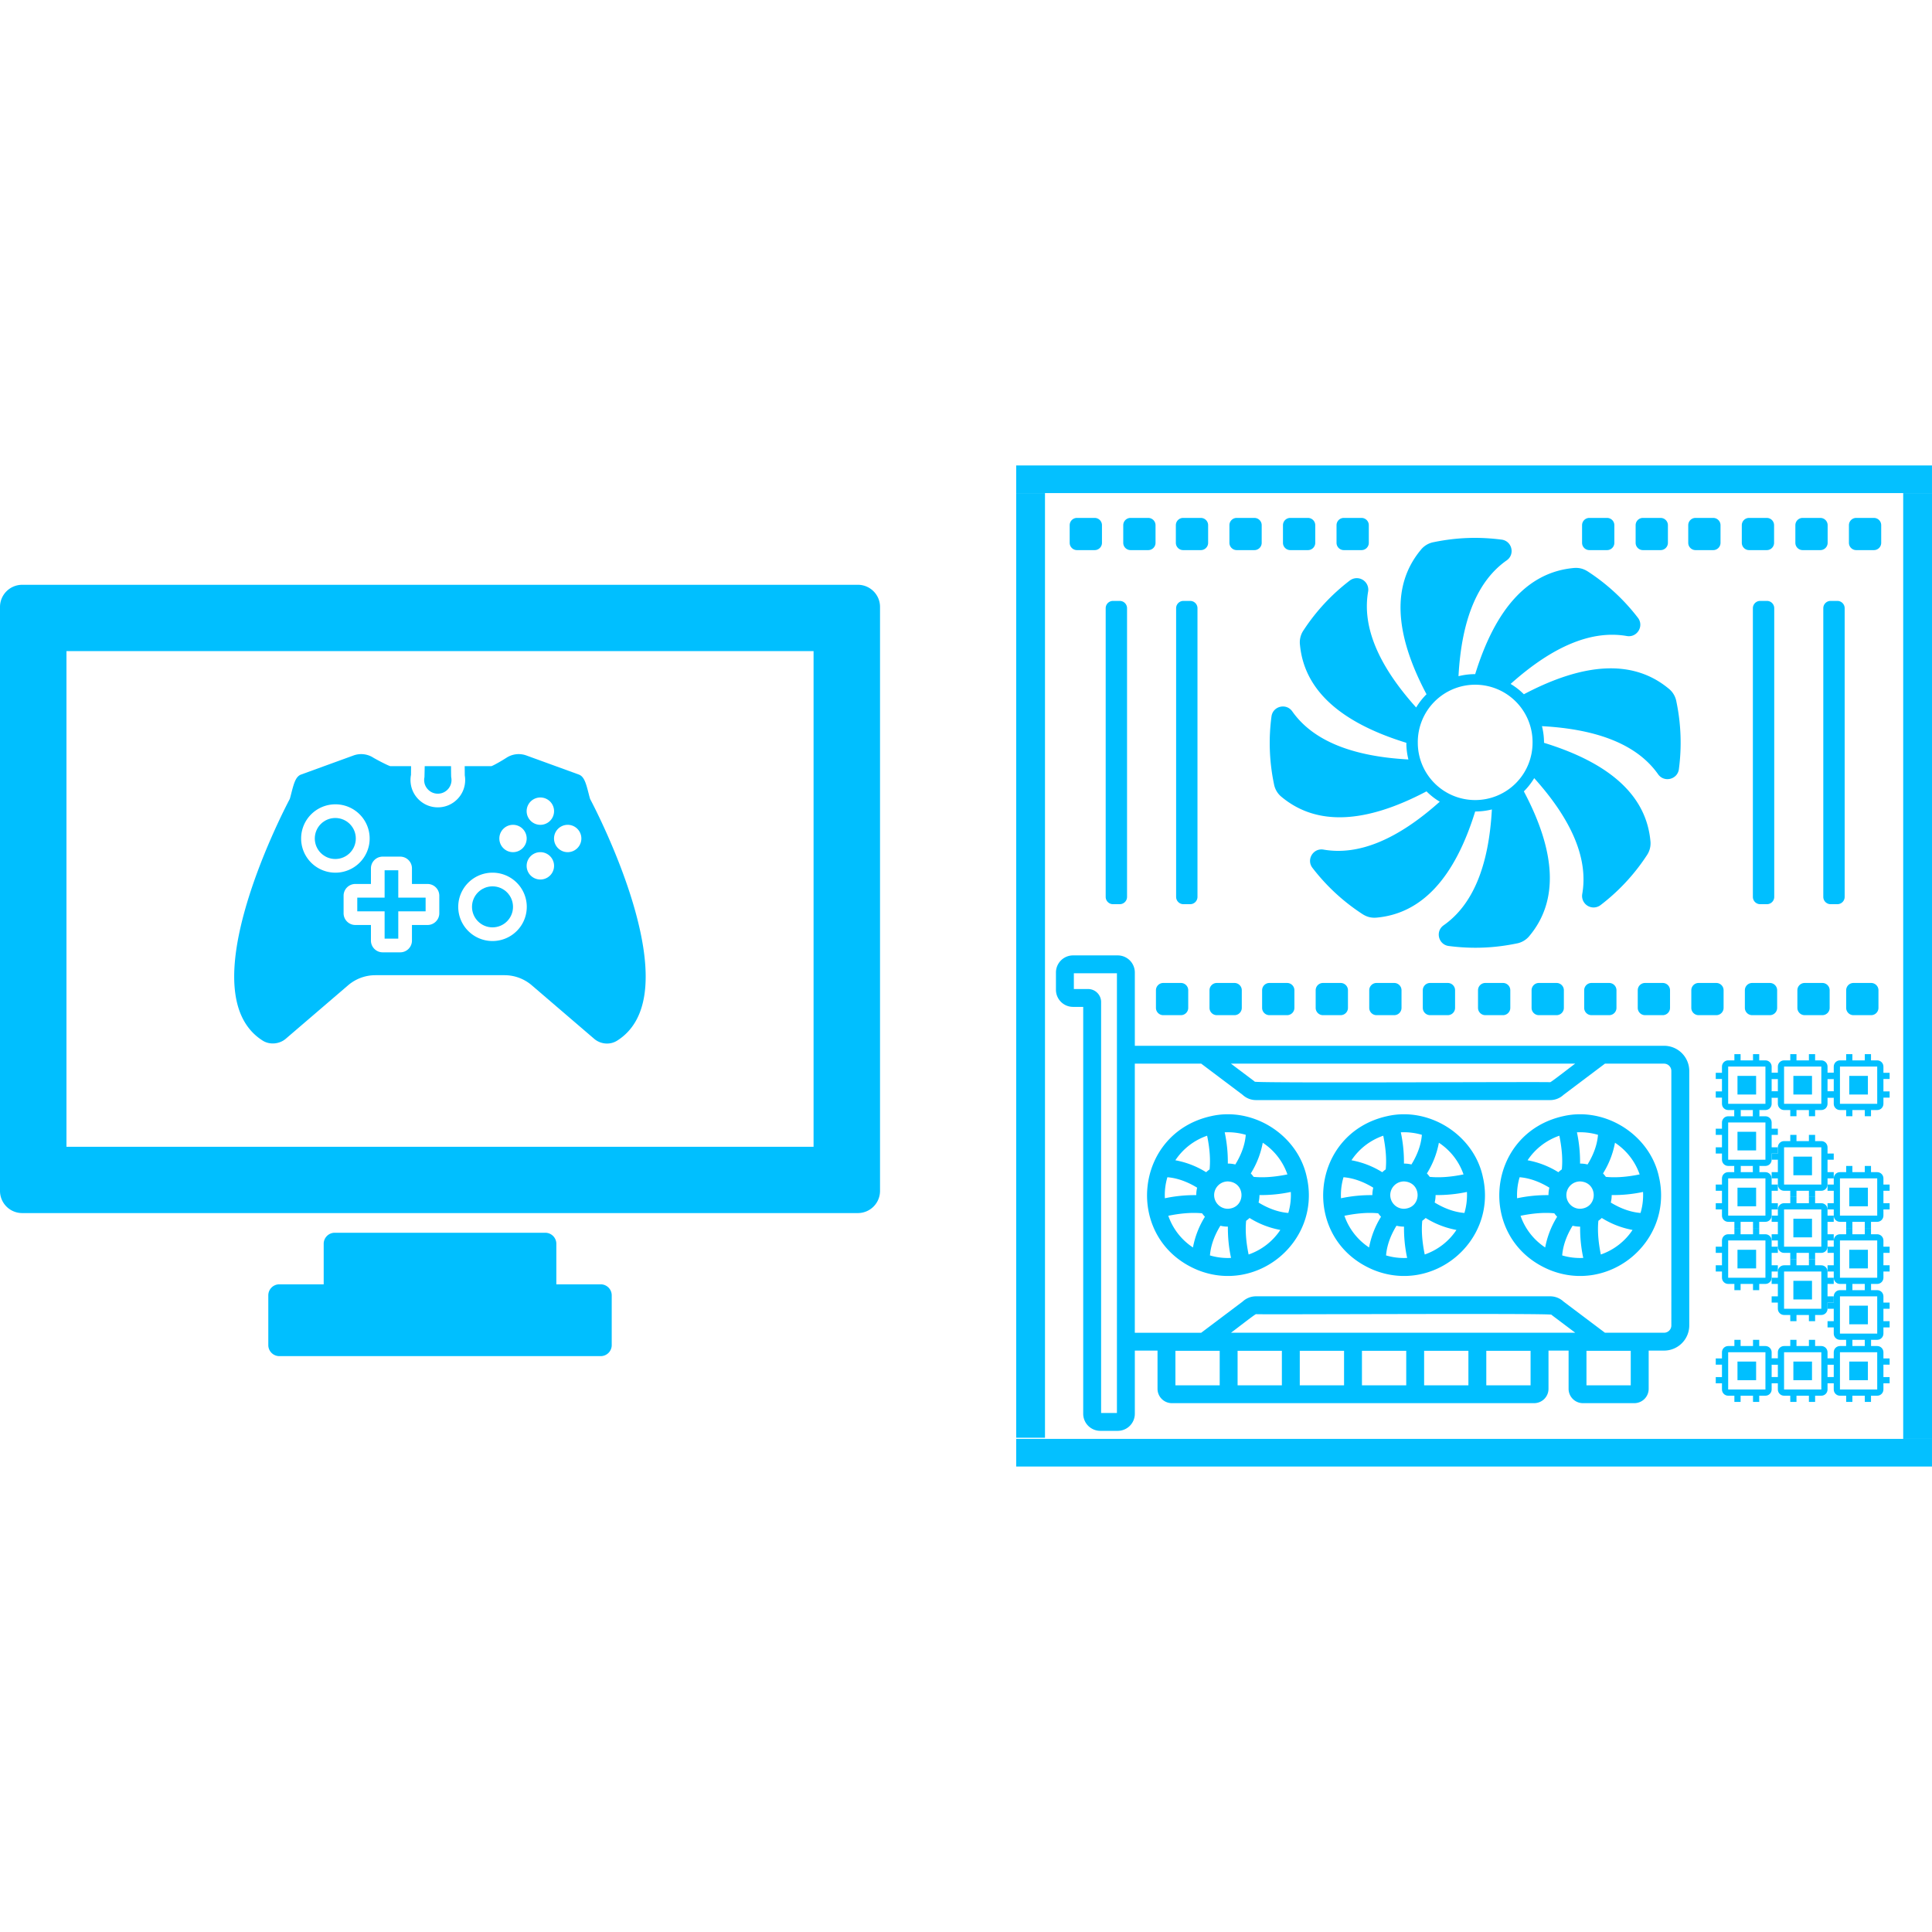 <svg xmlns="http://www.w3.org/2000/svg" xmlns:xlink="http://www.w3.org/1999/xlink" fill="#00bfff" width="793.701" height="793.701" viewBox="0 0 210 210" xmlns:v="https://vecta.io/nano">
    <path d="M93.248 63.565H2.408A2.41 2.41 0 0 0 0 65.966v63.488a2.41 2.41 0 0 0 2.408 2.402h90.84a2.41 2.41 0 0 0 2.407-2.402V65.967c.001-1.325-1.079-2.403-2.407-2.403zm-4.817 61.085H7.225V70.772h81.206zM65.289 139.6h-4.817v-4.405c0-.664-.541-1.201-1.205-1.201H36.388c-.665 0-1.204.537-1.204 1.201v4.405h-4.817a1.2 1.2 0 0 0-1.204 1.2v5.405c0 .664.54 1.201 1.204 1.201h34.922a1.2 1.2 0 0 0 1.203-1.201V140.8a1.2 1.2 0 0 0-1.203-1.2z" />
    <g transform="matrix(.745 0 0 .743 25.455 75.396)">
        <path d="M58.565 31.997c-2.219-8.122-6.187-15.74-6.622-16.563-.048-.111-.154-.526-.231-.829-.403-1.583-.669-2.492-1.442-2.774L42.616 9.04a3.26 3.26 0 0 0-2.89.339c-.88.564-1.871 1.117-2.188 1.226h-3.906l.012 1.359c.038.222.057.446.057.671a3.98 3.98 0 0 1-1.168 2.828c-.753.755-1.754 1.171-2.82 1.171-.227 0-.46-.019-.694-.06-1.583-.27-2.872-1.512-3.205-3.092-.113-.536-.12-1.073-.018-1.598l.011-1.28h-3.042c-.363-.106-1.557-.719-2.433-1.215-.849-.568-1.947-.699-2.906-.35L9.771 11.83c-.773.282-1.039 1.191-1.443 2.774-.077.304-.183.718-.221.809-.445.843-4.413 8.463-6.632 16.583-2.636 9.647-1.732 15.961 2.686 18.765 1.014.644 2.436.527 3.361-.27l9.102-7.827a6.1 6.1 0 0 1 3.976-1.475h18.84a6.1 6.1 0 0 1 3.976 1.475l9.102 7.827a2.88 2.88 0 0 0 1.877.698c.529 0 1.043-.148 1.484-.429 4.418-2.802 5.321-9.115 2.686-18.763zM9.766 21.191a5 5 0 1 1 4.986 5 5 5 0 0 1-4.986-5zm20.159 10.938c0 .945-.767 1.715-1.71 1.715h-2.279v2.285c0 .945-.767 1.715-1.71 1.715h-2.564c-.943 0-1.71-.77-1.71-1.715v-2.285h-2.279c-.943 0-1.71-.77-1.71-1.715v-2.57c0-.945.767-1.715 1.71-1.715h2.279v-2.285c0-.945.767-1.715 1.71-1.715h2.564c.943 0 1.71.77 1.71 1.715v2.285h2.279c.943 0 1.71.77 1.71 1.715zM44.67 15.191a2 2 0 1 1 0 4 2 2 0 1 1 0-4zm-3.989 4c1.102 0 1.994.896 1.994 2a2 2 0 0 1-1.994 2c-1.102 0-1.994-.896-1.994-2s.892-2 1.994-2zm-2.992 17a5 5 0 1 1 0-10 5 5 0 1 1 0 10zm6.981-9a2 2 0 1 1 0-4 2 2 0 1 1 0 4zm3.989-4c-1.102 0-1.994-.896-1.994-2a2 2 0 0 1 1.994-2c1.102 0 1.994.896 1.994 2a2 2 0 0 1-1.994 2z" />
        <ellipse cx="14.753" cy="21.191" rx="2.992" ry="3" />
        <path d="M23.941 35.844v-4h3.989v-2h-3.989v-4h-1.994v4h-3.989v2h3.989v4zm5.411-21.241c.675.118 1.31-.094 1.77-.554.376-.378.584-.88.584-1.414a1.89 1.89 0 0 0-.036-.371c-.016-.082-.023-.124-.034-1.659h-3.837l-.038 1.615c-.06.273-.059.56.001.849.165.771.818 1.403 1.59 1.534z" />
        <ellipse cx="37.689" cy="31.191" rx="2.992" ry="3" />
    </g>
    <path d="M180.875 113.672h-57.524V105.7a1.86 1.86 0 0 0-1.858-1.852h-4.858a1.86 1.86 0 0 0-1.858 1.853v1.89a1.86 1.86 0 0 0 1.858 1.853h1.105v44.23a1.86 1.86 0 0 0 1.858 1.853h1.895a1.86 1.86 0 0 0 1.858-1.853v-6.87h2.467v4.155a1.56 1.56 0 0 0 1.562 1.558h39.373a1.56 1.56 0 0 0 1.562-1.558v-4.155h2.184v4.155a1.56 1.56 0 0 0 1.562 1.558h5.581a1.56 1.56 0 0 0 1.562-1.558v-4.155h1.673a2.74 2.74 0 0 0 2.739-2.732v-27.668a2.74 2.74 0 0 0-2.739-2.732zm-9.653 1.941c-.118.06-2.697 2.09-2.732 2.02-.2-.062-31.969.116-32.106-.06a.97.97 0 0 0-.102-.089l-2.486-1.871zm-49.817 37.974h-1.719v-44.672c-.001-.779-.634-1.411-1.415-1.412h-1.547v-1.715h4.682zm12.392-8.724c.118-.06 2.697-2.09 2.732-2.02.2.062 31.969-.117 32.106.06.032.032.066.061.102.088l2.486 1.871zm-6.034 1.965h4.813v3.748h-4.813zm6.758 0h4.813v3.748h-4.813zm6.759 0h4.813v3.748h-4.813zm6.758 0h4.813v3.748h-4.813zm6.758 0h4.813v3.748h-4.813zm11.571 3.748h-4.813v-3.748h4.813zm10.888 0h-4.813v-3.748h4.813zm4.413-6.504c-.001.437-.355.79-.793.791h-6.424l-4.497-3.385a2.14 2.14 0 0 0-1.465-.575h-31.961a2.14 2.14 0 0 0-1.465.575l-4.497 3.386h-7.217v-29.25h7.217l4.497 3.386a2.14 2.14 0 0 0 1.465.575h31.961a2.14 2.14 0 0 0 1.465-.575l4.497-3.386h6.423c.438.001.792.355.793.791z" />
    <path d="M110.456 53.598h3.13v102.679h-3.13zm96.414 0H210v102.806h-3.13z" fill-opacity=".981" />
    <a transform="matrix(1.064 0 0 1.064 -6.719 -6.784)">
        <path d="M110.126 156.193v-2.823h93.556v2.823z" fill-opacity=".981" />
    </a>
    <a transform="matrix(1.064 0 0 1.064 -6.719 -112.593)">
        <path d="M110.126 156.193v-2.823h93.556v2.823z" fill-opacity=".981" />
    </a>
    <use xlink:href="#A" fill-opacity=".999" y="50.594" />
    <use xlink:href="#A" x="7.656" fill-opacity=".999" y="50.594" />
    <use xlink:href="#A" x="70.347" fill-opacity=".999" y="50.594" />
    <use xlink:href="#A" x="78.002" fill-opacity=".999" y="50.594" />
    <path d="M182.214 76.251a2.31 2.31 0 0 0-.854-1.416c-3.779-3.115-9.02-2.906-15.722.628a7.4 7.4 0 0 0-1.441-1.123c4.62-4.134 8.831-5.869 12.633-5.207 1.121.195 1.897-1.086 1.203-1.985a21.87 21.87 0 0 0-5.406-5.006c-.512-.336-.998-.457-1.608-.399-4.88.463-8.438 4.307-10.672 11.533a7.42 7.42 0 0 0-1.815.223c.336-6.181 2.083-10.378 5.242-12.592.931-.652.572-2.106-.557-2.252-2.505-.324-4.897-.235-7.371.273a2.32 2.32 0 0 0-1.42.852c-3.123 3.769-2.913 8.997.63 15.682a7.43 7.43 0 0 0-1.126 1.438c-4.144-4.608-5.884-8.808-5.22-12.601a1.25 1.25 0 0 0-1.99-1.2 21.86 21.86 0 0 0-5.019 5.392 2.31 2.31 0 0 0-.4 1.604c.464 4.868 4.318 8.416 11.563 10.645a7.36 7.36 0 0 0 .223 1.81c-6.197-.335-10.405-2.078-12.624-5.228-.654-.929-2.111-.57-2.258.555a21.78 21.78 0 0 0 .273 7.353 2.31 2.31 0 0 0 .854 1.416c3.779 3.115 9.02 2.906 15.722-.628a7.4 7.4 0 0 0 1.441 1.123c-4.62 4.134-8.831 5.869-12.633 5.207-1.121-.195-1.897 1.086-1.203 1.985a21.87 21.87 0 0 0 5.406 5.006c.512.336.998.457 1.608.399 4.88-.463 8.438-4.307 10.672-11.533a7.4 7.4 0 0 0 1.815-.223c-.336 6.181-2.083 10.378-5.242 12.592-.931.652-.572 2.106.557 2.252 2.505.324 4.897.235 7.371-.273a2.32 2.32 0 0 0 1.42-.852c3.123-3.769 2.913-8.997-.63-15.682a7.43 7.43 0 0 0 1.126-1.438c4.144 4.608 5.884 8.808 5.22 12.601a1.25 1.25 0 0 0 1.99 1.2 21.86 21.86 0 0 0 5.019-5.392 2.31 2.31 0 0 0 .4-1.604c-.464-4.868-4.318-8.416-11.563-10.645a7.36 7.36 0 0 0-.223-1.81c6.197.335 10.405 2.078 12.624 5.228.654.929 2.111.57 2.258-.555a21.78 21.78 0 0 0-.273-7.353zm-21.868 10.711a6.23 6.23 0 0 1-6.237-6.221 6.237 6.237 0 1 1 12.473 0 6.23 6.23 0 0 1-6.237 6.221z">
        <animateTransform attributeType="xml" attributeName="transform" type="rotate" from="0 160 81" to="360 160 81" dur="1.2s" additive="sum" repeatCount="indefinite" />
    </path>
    <use xlink:href="#B" y="50.594" />
    <use xlink:href="#B" x="5.822" y="50.594" />
    <use xlink:href="#B" x="11.54" y="50.594" />
    <use xlink:href="#B" x="17.362" y="50.594" />
    <use xlink:href="#B" x="23.183" y="50.594" />
    <use xlink:href="#B" x="29.005" y="50.594" />
    <use xlink:href="#B" x="55.694" y="50.594" />
    <use xlink:href="#B" x="61.516" y="50.594" />
    <use xlink:href="#B" x="67.234" y="50.594" />
    <use xlink:href="#B" x="73.056" y="50.594" />
    <use xlink:href="#B" x="78.878" y="50.594" />
    <use xlink:href="#B" x="84.7" y="50.594" />
    <use xlink:href="#C" y="50.594" />
    <use xlink:href="#C" x="5.822" y="50.594" />
    <use xlink:href="#C" x="11.54" y="50.594" />
    <use xlink:href="#C" x="17.362" y="50.594" />
    <use xlink:href="#C" x="23.184" y="50.594" />
    <use xlink:href="#C" x="29.006" y="50.594" />
    <use xlink:href="#C" x="35.008" y="50.594" />
    <use xlink:href="#C" x="40.83" y="50.594" />
    <use xlink:href="#C" x="46.548" y="50.594" />
    <use xlink:href="#C" x="52.37" y="50.594" />
    <use xlink:href="#C" x="58.192" y="50.594" />
    <use xlink:href="#C" x="64.013" y="50.594" />
    <use xlink:href="#C" x="69.721" y="50.594" />
    <use xlink:href="#C" x="75.025" y="50.594" />
    <use xlink:href="#D" y="50.594" />
    <use xlink:href="#E" y="50.594" />
    <use xlink:href="#D" y="56.669" />
    <use xlink:href="#E" y="56.67" />
    <use xlink:href="#D" y="62.744" />
    <use xlink:href="#E" y="62.745" />
    <use xlink:href="#D" x="12.15" y="81.645" />
    <use xlink:href="#F" y="50.594" />
    <use xlink:href="#D" x="6.075" y="81.645" />
    <use xlink:href="#E" x="6.075" y="81.645" />
    <use xlink:href="#D" y="81.645" />
    <use xlink:href="#E" y="81.645" />
    <use xlink:href="#D" x="6.075" y="50.594" />
    <use xlink:href="#E" x="6.075" y="50.594" />
    <use xlink:href="#D" x="12.15" y="50.594" />
    <use xlink:href="#F" y="19.543" />
    <use xlink:href="#D" x="12.15" y="75.569" />
    <use xlink:href="#F" y="44.519" />
    <use xlink:href="#D" x="12.15" y="69.494" />
    <use xlink:href="#F" y="38.444" />
    <use xlink:href="#D" x="12.15" y="62.744" />
    <use xlink:href="#F" y="31.694" />
    <use xlink:href="#D" x="6.075" y="66.119" />
    <use xlink:href="#E" x="6.075" y="66.12" />
    <use xlink:href="#D" y="69.494" />
    <use xlink:href="#E" y="69.495" />
    <use xlink:href="#D" x="6.075" y="72.869" />
    <use xlink:href="#E" x="6.075" y="72.87" />
    <use xlink:href="#D" x="6.075" y="59.369" />
    <use xlink:href="#E" x="6.075" y="59.37" />
    <use xlink:href="#G" y="50.594" />
    <use xlink:href="#G" x="19.143" y="50.594" />
    <use xlink:href="#G" x="-19.143" y="50.594" />
    <defs>
        <path id="A" d="M120.977 14.723h.734a.794.794 45 0 1 .794.794v31.376a.794.794 135 0 1-.794.794h-.734a.794.794 45 0 1-.794-.794V15.517a.794.794 135 0 1 .794-.794z" />
        <path id="B" d="M117.064 5.701h1.921a.794.794 45 0 1 .794.794v1.912a.794.794 135 0 1-.794.794h-1.921a.794.794 45 0 1-.794-.794V6.494a.794.794 135 0 1 .794-.794z" />
        <path id="C" d="M126.44 56.25h1.921a.794.794 45 0 1 .794.794v1.912a.794.794 135 0 1-.794.794h-1.921a.794.794 45 0 1-.794-.794v-1.912a.794.794 135 0 1 .794-.794z" />
        <path id="D" d="M188.857 66.351h2.025v2.025h-2.025z" />
        <path id="E" d="M192.57 65.338c0-.372-.303-.675-.675-.675h-.675v-.675h-.675v.675h-1.35v-.675h-.675v.675h-.675c-.372 0-.675.303-.675.675v.675h-.675v.675h.675v1.35h-.675v.675h.675v.675c0 .372.303.675.675.675h.675v.675h.675v-.675h1.35v.675h.675v-.675h.675c.372 0 .675-.303.675-.675v-.675h.675v-.675h-.675v-1.35h.675v-.675h-.675zm-4.725 4.05v-4.05h4.05v4.05z" />
        <path id="F" d="M204.72 96.389c0-.372-.303-.675-.675-.675h-.675v-.675h-.675v.675h-1.35v-.675h-.675v.675h-.675c-.372 0-.675.303-.675.675v.675h-.675v.675h.675v1.35h-.675v.675h.675v.675c0 .372.303.675.675.675h.675v.675h.675v-.675h1.35v.675h.675v-.675h.675c.372 0 .675-.303.675-.675v-.675h.675v-.675h-.675v-1.35h.675v-.675h-.675zm-4.725 4.05v-4.05h4.05l.001 4.05z" />
        <path id="G" d="M161.235 77.586c-.005-.028-.013-.056-.021-.083-.889-4.652-5.783-7.831-10.412-6.781-8.494 1.866-9.523 13.392-1.494 16.724 6.468 2.617 13.291-3.029 11.927-9.859zm-8.284 8.551a6.812 6.795 0 0 1-2.291-.272c.102-1.319.67-2.48 1.133-3.227a3.421 3.413 0 0 0 .817.097 15.448 15.409 0 0 0 .341 3.401zm-7.191-6.485a6.85 6.833 0 0 1 .273-2.285c1.319.103 2.483.672 3.234 1.135a3.422 3.413 0 0 0-.097.81 15.459 15.419 0 0 0-3.409.34zm6.503-7.169a6.877 6.86 0 0 1 2.289.273c-.101 1.29-.643 2.429-1.136 3.222a3.426 3.417 0 0 0-.813-.097 15.443 15.404 0 0 0-.34-3.398zm-1.148 6.825a1.492 1.488 0 0 1 1.49-1.486c1.977.082 1.976 2.892 0 2.973a1.492 1.488 0 0 1-1.49-1.486zm4.926-.004a15.441 15.402 0 0 0 3.408-.339 6.892 6.874 0 0 1-.273 2.284c-1.318-.103-2.482-.67-3.233-1.133a3.419 3.411 0 0 0 .098-.812zm3.037-2.245c-1.387.284-2.617.373-3.672.267a3.452 3.443 0 0 0-.307-.373 9.668 9.644 0 0 0 1.301-3.337 6.79 6.773 0 0 1 2.679 3.443zm-8.726-4.206c.284 1.382.374 2.608.268 3.66a3.438 3.429 0 0 0-.375.308 9.546 9.522 0 0 0-3.346-1.299 6.805 6.787 0 0 1 3.453-2.669zm-4.219 8.703c1.386-.284 2.616-.374 3.671-.269a3.457 3.449 0 0 0 .308.373 9.776 9.751 0 0 0-1.3 3.34 6.793 6.776 0 0 1-2.679-3.444zm8.728 4.207c-.284-1.383-.374-2.61-.268-3.663a3.46 3.451 0 0 0 .372-.305 9.545 9.521 0 0 0 3.344 1.3 6.808 6.791 0 0 1-3.447 2.669z">
            <animateTransform attributeType="xml" attributeName="transform" type="rotate" from="0 153 79.5" to="360 153 79.5" dur="2s" additive="sum" repeatCount="indefinite" />
        </path>
    </defs>
</svg>